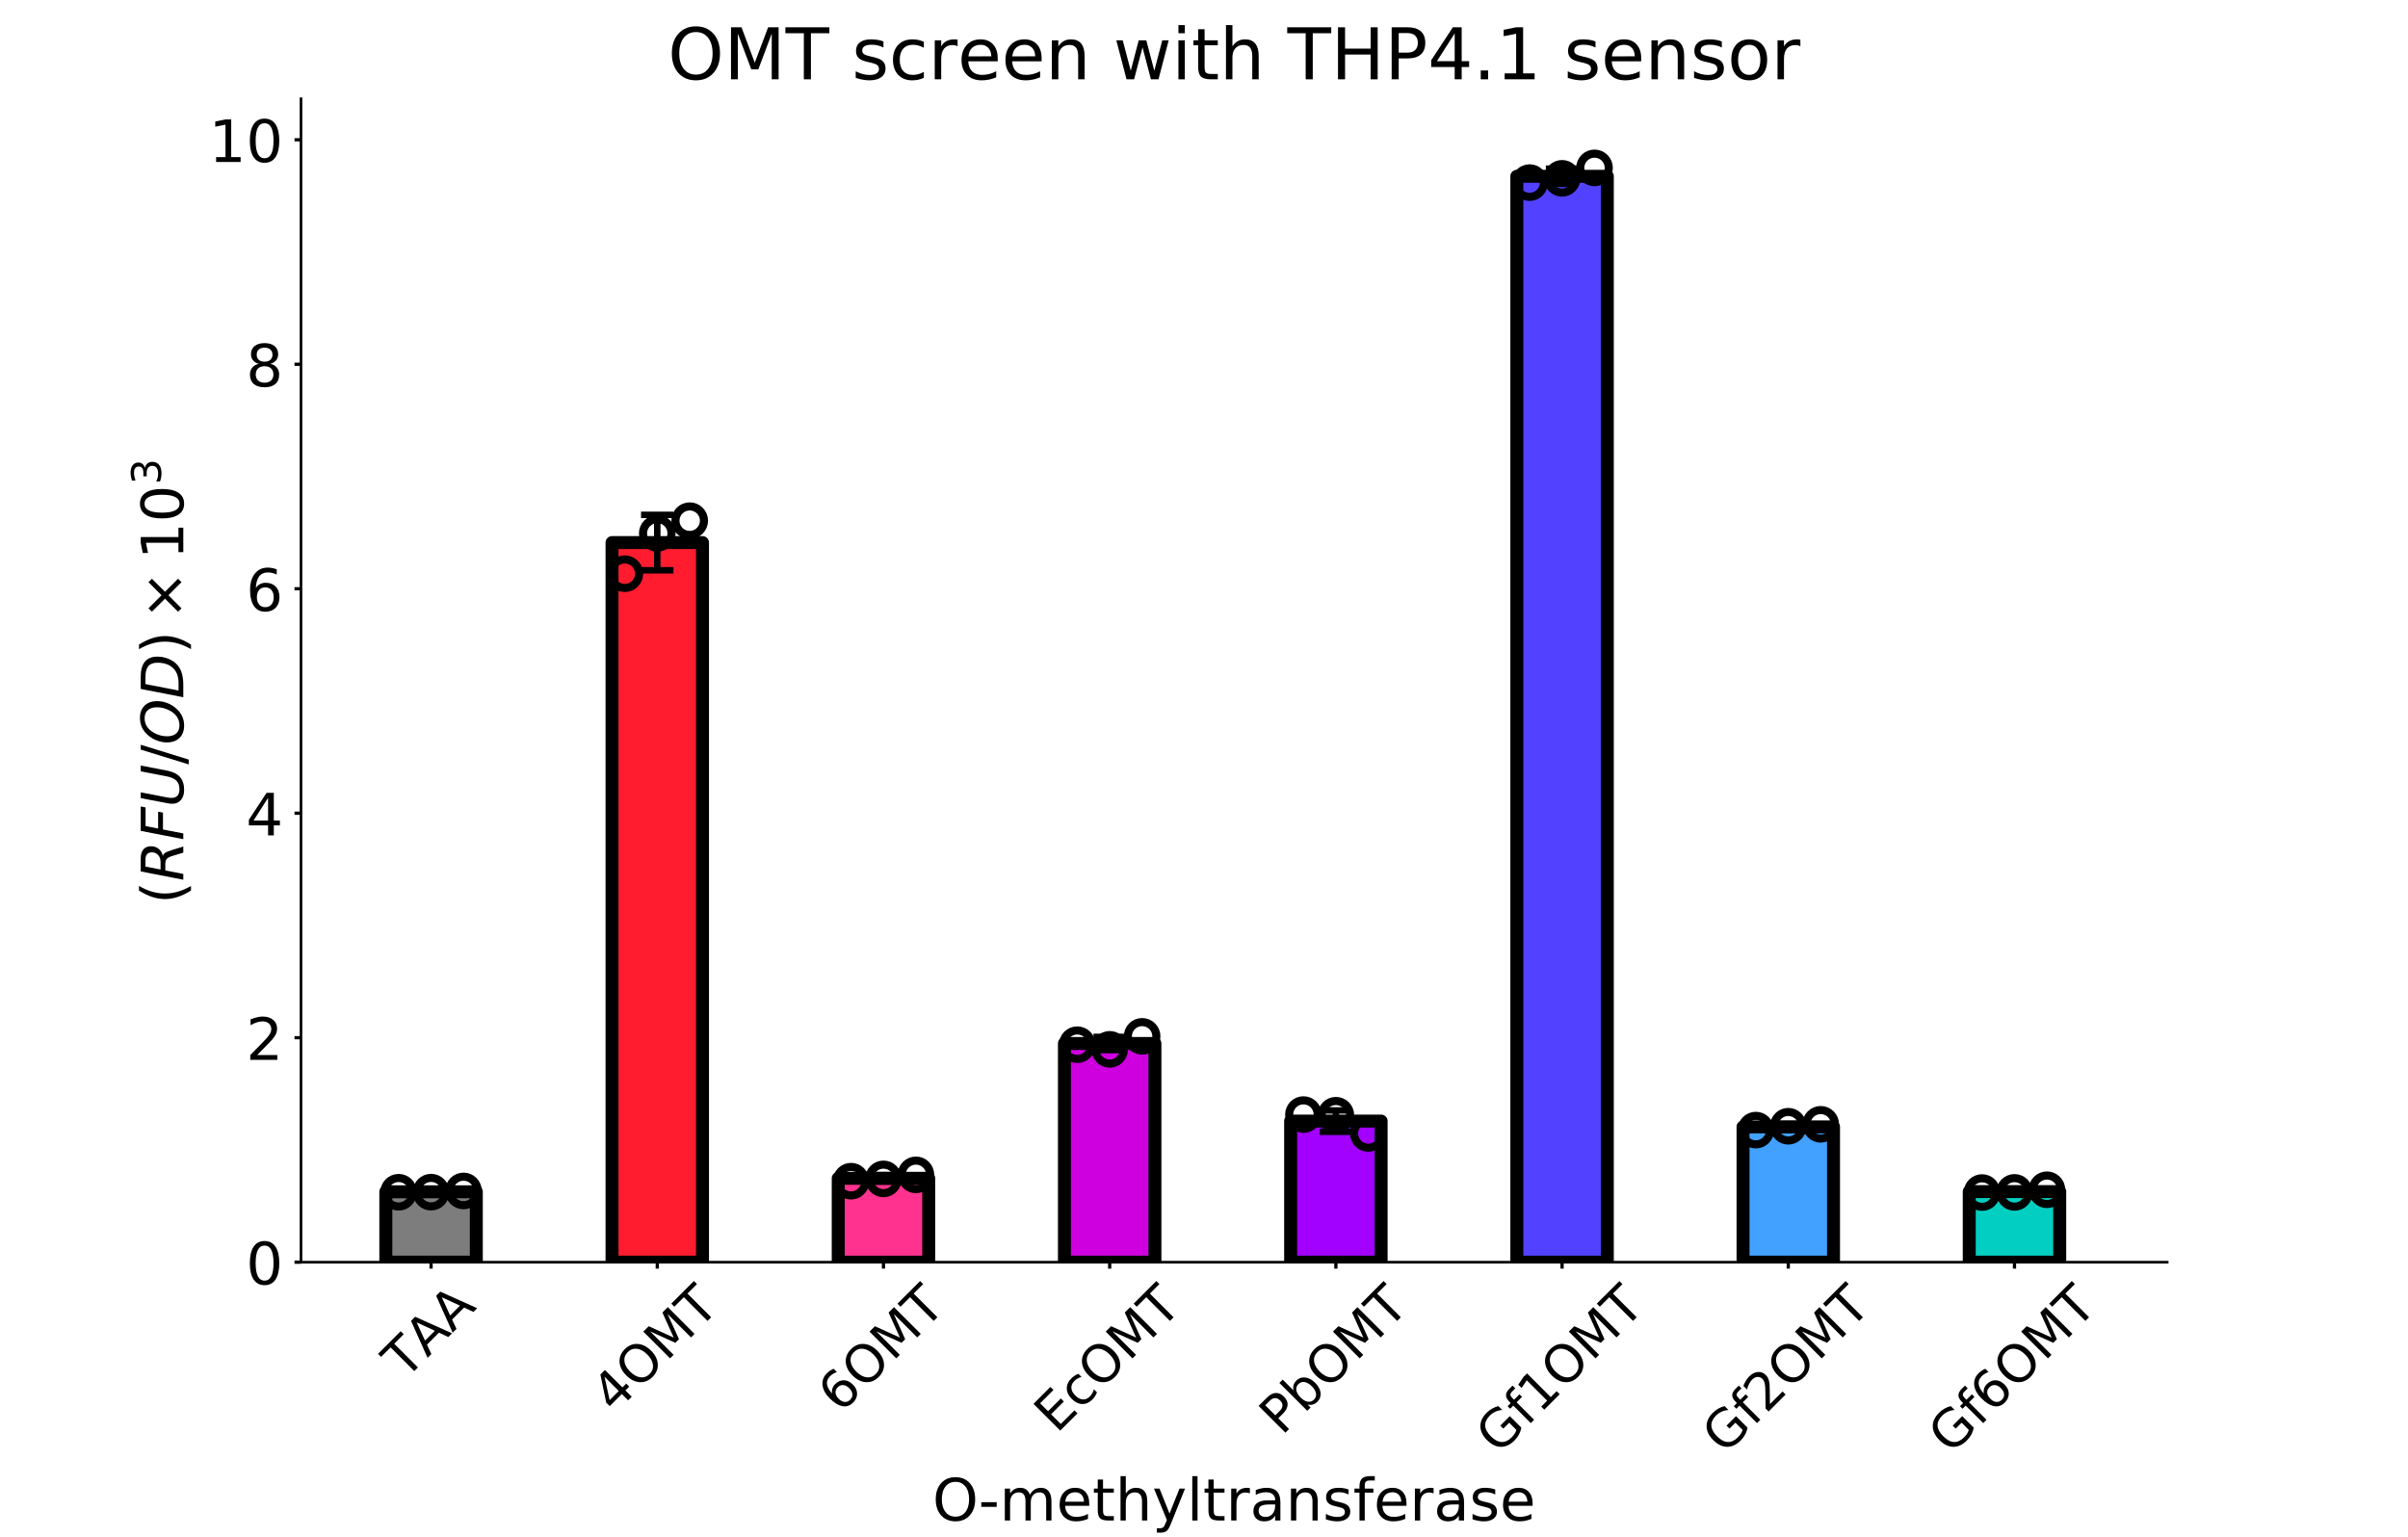 <?xml version="1.0" encoding="utf-8" standalone="no"?>
<!DOCTYPE svg PUBLIC "-//W3C//DTD SVG 1.1//EN"
  "http://www.w3.org/Graphics/SVG/1.1/DTD/svg11.dtd">
<!-- Created with matplotlib (https://matplotlib.org/) -->
<svg height="473.76pt" version="1.1" viewBox="0 0 742.32 473.76" width="742.32pt" xmlns="http://www.w3.org/2000/svg" xmlns:xlink="http://www.w3.org/1999/xlink">
 <defs>
  <style type="text/css">
*{stroke-linecap:butt;stroke-linejoin:round;}
  </style>
 </defs>
 <g id="figure_1">
  <g id="patch_1">
   <path d="M 0 473.76 
L 742.32 473.76 
L 742.32 0 
L 0 0 
z
" style="fill:#ffffff;"/>
  </g>
  <g id="axes_1">
   <g id="patch_2">
    <path d="M 92.79 389.16 
L 668.088 389.16 
L 668.088 30.456 
L 92.79 30.456 
z
" style="fill:#ffffff;"/>
   </g>
   <g id="patch_3">
    <path clip-path="url(#p2bf915be07)" d="M 118.94 389.16 
L 146.833 389.16 
L 146.833 367.458 
L 118.94 367.458 
z
" style="fill:#7d7d7d;stroke:#000000;stroke-linejoin:miter;stroke-width:4;"/>
   </g>
   <g id="patch_4">
    <path clip-path="url(#p2bf915be07)" d="M 188.672 389.16 
L 216.564 389.16 
L 216.564 167.291 
L 188.672 167.291 
z
" style="fill:#ff1c2f;stroke:#000000;stroke-linejoin:miter;stroke-width:4;"/>
   </g>
   <g id="patch_5">
    <path clip-path="url(#p2bf915be07)" d="M 258.404 389.16 
L 286.296 389.16 
L 286.296 363.303 
L 258.404 363.303 
z
" style="fill:#ff338f;stroke:#000000;stroke-linejoin:miter;stroke-width:4;"/>
   </g>
   <g id="patch_6">
    <path clip-path="url(#p2bf915be07)" d="M 328.135 389.16 
L 356.028 389.16 
L 356.028 321.728 
L 328.135 321.728 
z
" style="fill:#ce00e0;stroke:#000000;stroke-linejoin:miter;stroke-width:4;"/>
   </g>
   <g id="patch_7">
    <path clip-path="url(#p2bf915be07)" d="M 397.867 389.16 
L 425.76 389.16 
L 425.76 345.661 
L 397.867 345.661 
z
" style="fill:#a200ff;stroke:#000000;stroke-linejoin:miter;stroke-width:4;"/>
   </g>
   <g id="patch_8">
    <path clip-path="url(#p2bf915be07)" d="M 467.599 389.16 
L 495.492 389.16 
L 495.492 54.349 
L 467.599 54.349 
z
" style="fill:#5242ff;stroke:#000000;stroke-linejoin:miter;stroke-width:4;"/>
   </g>
   <g id="patch_9">
    <path clip-path="url(#p2bf915be07)" d="M 537.331 389.16 
L 565.224 389.16 
L 565.224 347.448 
L 537.331 347.448 
z
" style="fill:#42a1ff;stroke:#000000;stroke-linejoin:miter;stroke-width:4;"/>
   </g>
   <g id="patch_10">
    <path clip-path="url(#p2bf915be07)" d="M 607.063 389.16 
L 634.956 389.16 
L 634.956 367.392 
L 607.063 367.392 
z
" style="fill:#02cfc1;stroke:#000000;stroke-linejoin:miter;stroke-width:4;"/>
   </g>
   <g id="LineCollection_1">
    <path clip-path="url(#p2bf915be07)" d="M 132.886 367.681 
L 132.886 367.236 
" style="fill:none;stroke:#000000;stroke-width:2;"/>
   </g>
   <g id="LineCollection_2">
    <path clip-path="url(#p2bf915be07)" d="M 202.618 175.826 
L 202.618 158.756 
" style="fill:none;stroke:#000000;stroke-width:2;"/>
   </g>
   <g id="LineCollection_3">
    <path clip-path="url(#p2bf915be07)" d="M 272.35 364.293 
L 272.35 362.312 
" style="fill:none;stroke:#000000;stroke-width:2;"/>
   </g>
   <g id="LineCollection_4">
    <path clip-path="url(#p2bf915be07)" d="M 342.082 323.755 
L 342.082 319.701 
" style="fill:none;stroke:#000000;stroke-width:2;"/>
   </g>
   <g id="LineCollection_5">
    <path clip-path="url(#p2bf915be07)" d="M 411.814 348.963 
L 411.814 342.359 
" style="fill:none;stroke:#000000;stroke-width:2;"/>
   </g>
   <g id="LineCollection_6">
    <path clip-path="url(#p2bf915be07)" d="M 481.546 56.681 
L 481.546 52.018 
" style="fill:none;stroke:#000000;stroke-width:2;"/>
   </g>
   <g id="LineCollection_7">
    <path clip-path="url(#p2bf915be07)" d="M 551.277 348.358 
L 551.277 346.538 
" style="fill:none;stroke:#000000;stroke-width:2;"/>
   </g>
   <g id="LineCollection_8">
    <path clip-path="url(#p2bf915be07)" d="M 621.009 367.875 
L 621.009 366.909 
" style="fill:none;stroke:#000000;stroke-width:2;"/>
   </g>
   <g id="line2d_1">
    <defs>
     <path d="M 5 0 
L -5 -0 
" id="md7cf692e87" style="stroke:#000000;stroke-width:2;"/>
    </defs>
    <g clip-path="url(#p2bf915be07)">
     <use style="stroke:#000000;stroke-width:2;" x="132.886" xlink:href="#md7cf692e87" y="367.681"/>
    </g>
   </g>
   <g id="line2d_2">
    <g clip-path="url(#p2bf915be07)">
     <use style="stroke:#000000;stroke-width:2;" x="132.886" xlink:href="#md7cf692e87" y="367.236"/>
    </g>
   </g>
   <g id="line2d_3">
    <g clip-path="url(#p2bf915be07)">
     <use style="stroke:#000000;stroke-width:2;" x="202.618" xlink:href="#md7cf692e87" y="175.826"/>
    </g>
   </g>
   <g id="line2d_4">
    <g clip-path="url(#p2bf915be07)">
     <use style="stroke:#000000;stroke-width:2;" x="202.618" xlink:href="#md7cf692e87" y="158.756"/>
    </g>
   </g>
   <g id="line2d_5">
    <g clip-path="url(#p2bf915be07)">
     <use style="stroke:#000000;stroke-width:2;" x="272.35" xlink:href="#md7cf692e87" y="364.293"/>
    </g>
   </g>
   <g id="line2d_6">
    <g clip-path="url(#p2bf915be07)">
     <use style="stroke:#000000;stroke-width:2;" x="272.35" xlink:href="#md7cf692e87" y="362.312"/>
    </g>
   </g>
   <g id="line2d_7">
    <g clip-path="url(#p2bf915be07)">
     <use style="stroke:#000000;stroke-width:2;" x="342.082" xlink:href="#md7cf692e87" y="323.755"/>
    </g>
   </g>
   <g id="line2d_8">
    <g clip-path="url(#p2bf915be07)">
     <use style="stroke:#000000;stroke-width:2;" x="342.082" xlink:href="#md7cf692e87" y="319.701"/>
    </g>
   </g>
   <g id="line2d_9">
    <g clip-path="url(#p2bf915be07)">
     <use style="stroke:#000000;stroke-width:2;" x="411.814" xlink:href="#md7cf692e87" y="348.963"/>
    </g>
   </g>
   <g id="line2d_10">
    <g clip-path="url(#p2bf915be07)">
     <use style="stroke:#000000;stroke-width:2;" x="411.814" xlink:href="#md7cf692e87" y="342.359"/>
    </g>
   </g>
   <g id="line2d_11">
    <g clip-path="url(#p2bf915be07)">
     <use style="stroke:#000000;stroke-width:2;" x="481.546" xlink:href="#md7cf692e87" y="56.681"/>
    </g>
   </g>
   <g id="line2d_12">
    <g clip-path="url(#p2bf915be07)">
     <use style="stroke:#000000;stroke-width:2;" x="481.546" xlink:href="#md7cf692e87" y="52.018"/>
    </g>
   </g>
   <g id="line2d_13">
    <g clip-path="url(#p2bf915be07)">
     <use style="stroke:#000000;stroke-width:2;" x="551.277" xlink:href="#md7cf692e87" y="348.358"/>
    </g>
   </g>
   <g id="line2d_14">
    <g clip-path="url(#p2bf915be07)">
     <use style="stroke:#000000;stroke-width:2;" x="551.277" xlink:href="#md7cf692e87" y="346.538"/>
    </g>
   </g>
   <g id="line2d_15">
    <g clip-path="url(#p2bf915be07)">
     <use style="stroke:#000000;stroke-width:2;" x="621.009" xlink:href="#md7cf692e87" y="367.875"/>
    </g>
   </g>
   <g id="line2d_16">
    <g clip-path="url(#p2bf915be07)">
     <use style="stroke:#000000;stroke-width:2;" x="621.009" xlink:href="#md7cf692e87" y="366.909"/>
    </g>
   </g>
   <g id="PathCollection_1">
    <path clip-path="url(#p2bf915be07)" d="M 122.886 372.001 
C 124.053 372.001 125.172 371.537 125.997 370.712 
C 126.822 369.887 127.286 368.768 127.286 367.601 
C 127.286 366.435 126.822 365.316 125.997 364.491 
C 125.172 363.666 124.053 363.202 122.886 363.202 
C 121.72 363.202 120.6 363.666 119.775 364.491 
C 118.95 365.316 118.487 366.435 118.487 367.601 
C 118.487 368.768 118.95 369.887 119.775 370.712 
C 120.6 371.537 121.72 372.001 122.886 372.001 
z
" style="fill:none;stroke:#000000;stroke-width:2.5;"/>
   </g>
   <g id="PathCollection_2">
    <path clip-path="url(#p2bf915be07)" d="M 132.886 371.971 
C 134.053 371.971 135.172 371.508 135.997 370.683 
C 136.822 369.858 137.286 368.739 137.286 367.572 
C 137.286 366.405 136.822 365.286 135.997 364.461 
C 135.172 363.636 134.053 363.173 132.886 363.173 
C 131.72 363.173 130.6 363.636 129.775 364.461 
C 128.95 365.286 128.487 366.405 128.487 367.572 
C 128.487 368.739 128.95 369.858 129.775 370.683 
C 130.6 371.508 131.72 371.971 132.886 371.971 
z
" style="fill:none;stroke:#000000;stroke-width:2.5;"/>
   </g>
   <g id="PathCollection_3">
    <path clip-path="url(#p2bf915be07)" d="M 142.886 371.601 
C 144.053 371.601 145.172 371.138 145.997 370.313 
C 146.822 369.488 147.286 368.369 147.286 367.202 
C 147.286 366.035 146.822 364.916 145.997 364.091 
C 145.172 363.266 144.053 362.803 142.886 362.803 
C 141.72 362.803 140.6 363.266 139.775 364.091 
C 138.95 364.916 138.487 366.035 138.487 367.202 
C 138.487 368.369 138.95 369.488 139.775 370.313 
C 140.6 371.138 141.72 371.601 142.886 371.601 
z
" style="fill:none;stroke:#000000;stroke-width:2.5;"/>
   </g>
   <g id="PathCollection_4">
    <path clip-path="url(#p2bf915be07)" d="M 192.618 181.284 
C 193.785 181.284 194.904 180.82 195.729 179.995 
C 196.554 179.17 197.017 178.051 197.017 176.885 
C 197.017 175.718 196.554 174.599 195.729 173.774 
C 194.904 172.949 193.785 172.485 192.618 172.485 
C 191.451 172.485 190.332 172.949 189.507 173.774 
C 188.682 174.599 188.219 175.718 188.219 176.885 
C 188.219 178.051 188.682 179.17 189.507 179.995 
C 190.332 180.82 191.451 181.284 192.618 181.284 
z
" style="fill:none;stroke:#000000;stroke-width:2.5;"/>
   </g>
   <g id="PathCollection_5">
    <path clip-path="url(#p2bf915be07)" d="M 202.618 168.846 
C 203.785 168.846 204.904 168.383 205.729 167.558 
C 206.554 166.733 207.017 165.614 207.017 164.447 
C 207.017 163.28 206.554 162.161 205.729 161.336 
C 204.904 160.511 203.785 160.048 202.618 160.048 
C 201.451 160.048 200.332 160.511 199.507 161.336 
C 198.682 162.161 198.219 163.28 198.219 164.447 
C 198.219 165.614 198.682 166.733 199.507 167.558 
C 200.332 168.383 201.451 168.846 202.618 168.846 
z
" style="fill:none;stroke:#000000;stroke-width:2.5;"/>
   </g>
   <g id="PathCollection_6">
    <path clip-path="url(#p2bf915be07)" d="M 212.618 164.94 
C 213.785 164.94 214.904 164.477 215.729 163.652 
C 216.554 162.827 217.017 161.708 217.017 160.541 
C 217.017 159.374 216.554 158.255 215.729 157.43 
C 214.904 156.605 213.785 156.141 212.618 156.141 
C 211.451 156.141 210.332 156.605 209.507 157.43 
C 208.682 158.255 208.219 159.374 208.219 160.541 
C 208.219 161.708 208.682 162.827 209.507 163.652 
C 210.332 164.477 211.451 164.94 212.618 164.94 
z
" style="fill:none;stroke:#000000;stroke-width:2.5;"/>
   </g>
   <g id="PathCollection_7">
    <path clip-path="url(#p2bf915be07)" d="M 262.35 368.59 
C 263.517 368.59 264.636 368.127 265.461 367.302 
C 266.286 366.477 266.749 365.358 266.749 364.191 
C 266.749 363.024 266.286 361.905 265.461 361.08 
C 264.636 360.255 263.517 359.792 262.35 359.792 
C 261.183 359.792 260.064 360.255 259.239 361.08 
C 258.414 361.905 257.951 363.024 257.951 364.191 
C 257.951 365.358 258.414 366.477 259.239 367.302 
C 260.064 368.127 261.183 368.59 262.35 368.59 
z
" style="fill:none;stroke:#000000;stroke-width:2.5;"/>
   </g>
   <g id="PathCollection_8">
    <path clip-path="url(#p2bf915be07)" d="M 272.35 367.881 
C 273.517 367.881 274.636 367.417 275.461 366.592 
C 276.286 365.767 276.749 364.648 276.749 363.482 
C 276.749 362.315 276.286 361.196 275.461 360.371 
C 274.636 359.546 273.517 359.082 272.35 359.082 
C 271.183 359.082 270.064 359.546 269.239 360.371 
C 268.414 361.196 267.951 362.315 267.951 363.482 
C 267.951 364.648 268.414 365.767 269.239 366.592 
C 270.064 367.417 271.183 367.881 272.35 367.881 
z
" style="fill:none;stroke:#000000;stroke-width:2.5;"/>
   </g>
   <g id="PathCollection_9">
    <path clip-path="url(#p2bf915be07)" d="M 282.35 366.635 
C 283.517 366.635 284.636 366.171 285.461 365.346 
C 286.286 364.521 286.749 363.402 286.749 362.235 
C 286.749 361.068 286.286 359.949 285.461 359.124 
C 284.636 358.299 283.517 357.836 282.35 357.836 
C 281.183 357.836 280.064 358.299 279.239 359.124 
C 278.414 359.949 277.951 361.068 277.951 362.235 
C 277.951 363.402 278.414 364.521 279.239 365.346 
C 280.064 366.171 281.183 366.635 282.35 366.635 
z
" style="fill:none;stroke:#000000;stroke-width:2.5;"/>
   </g>
   <g id="PathCollection_10">
    <path clip-path="url(#p2bf915be07)" d="M 332.082 326.508 
C 333.249 326.508 334.368 326.045 335.193 325.22 
C 336.018 324.395 336.481 323.276 336.481 322.109 
C 336.481 320.942 336.018 319.823 335.193 318.998 
C 334.368 318.173 333.249 317.709 332.082 317.709 
C 330.915 317.709 329.796 318.173 328.971 318.998 
C 328.146 319.823 327.682 320.942 327.682 322.109 
C 327.682 323.276 328.146 324.395 328.971 325.22 
C 329.796 326.045 330.915 326.508 332.082 326.508 
z
" style="fill:none;stroke:#000000;stroke-width:2.5;"/>
   </g>
   <g id="PathCollection_11">
    <path clip-path="url(#p2bf915be07)" d="M 342.082 327.937 
C 343.249 327.937 344.368 327.473 345.193 326.648 
C 346.018 325.823 346.481 324.704 346.481 323.538 
C 346.481 322.371 346.018 321.252 345.193 320.427 
C 344.368 319.602 343.249 319.138 342.082 319.138 
C 340.915 319.138 339.796 319.602 338.971 320.427 
C 338.146 321.252 337.682 322.371 337.682 323.538 
C 337.682 324.704 338.146 325.823 338.971 326.648 
C 339.796 327.473 340.915 327.937 342.082 327.937 
z
" style="fill:none;stroke:#000000;stroke-width:2.5;"/>
   </g>
   <g id="PathCollection_12">
    <path clip-path="url(#p2bf915be07)" d="M 352.082 323.937 
C 353.249 323.937 354.368 323.473 355.193 322.648 
C 356.018 321.823 356.481 320.704 356.481 319.537 
C 356.481 318.371 356.018 317.252 355.193 316.427 
C 354.368 315.602 353.249 315.138 352.082 315.138 
C 350.915 315.138 349.796 315.602 348.971 316.427 
C 348.146 317.252 347.682 318.371 347.682 319.537 
C 347.682 320.704 348.146 321.823 348.971 322.648 
C 349.796 323.473 350.915 323.937 352.082 323.937 
z
" style="fill:none;stroke:#000000;stroke-width:2.5;"/>
   </g>
   <g id="PathCollection_13">
    <path clip-path="url(#p2bf915be07)" d="M 401.814 348.052 
C 402.98 348.052 404.099 347.589 404.924 346.764 
C 405.749 345.939 406.213 344.82 406.213 343.653 
C 406.213 342.486 405.749 341.367 404.924 340.542 
C 404.099 339.717 402.98 339.254 401.814 339.254 
C 400.647 339.254 399.528 339.717 398.703 340.542 
C 397.878 341.367 397.414 342.486 397.414 343.653 
C 397.414 344.82 397.878 345.939 398.703 346.764 
C 399.528 347.589 400.647 348.052 401.814 348.052 
z
" style="fill:none;stroke:#000000;stroke-width:2.5;"/>
   </g>
   <g id="PathCollection_14">
    <path clip-path="url(#p2bf915be07)" d="M 411.814 348.258 
C 412.98 348.258 414.099 347.794 414.924 346.969 
C 415.749 346.144 416.213 345.025 416.213 343.858 
C 416.213 342.692 415.749 341.572 414.924 340.747 
C 414.099 339.922 412.98 339.459 411.814 339.459 
C 410.647 339.459 409.528 339.922 408.703 340.747 
C 407.878 341.572 407.414 342.692 407.414 343.858 
C 407.414 345.025 407.878 346.144 408.703 346.969 
C 409.528 347.794 410.647 348.258 411.814 348.258 
z
" style="fill:none;stroke:#000000;stroke-width:2.5;"/>
   </g>
   <g id="PathCollection_15">
    <path clip-path="url(#p2bf915be07)" d="M 421.814 353.871 
C 422.98 353.871 424.099 353.408 424.924 352.583 
C 425.749 351.758 426.213 350.639 426.213 349.472 
C 426.213 348.305 425.749 347.186 424.924 346.361 
C 424.099 345.536 422.98 345.072 421.814 345.072 
C 420.647 345.072 419.528 345.536 418.703 346.361 
C 417.878 347.186 417.414 348.305 417.414 349.472 
C 417.414 350.639 417.878 351.758 418.703 352.583 
C 419.528 353.408 420.647 353.871 421.814 353.871 
z
" style="fill:none;stroke:#000000;stroke-width:2.5;"/>
   </g>
   <g id="PathCollection_16">
    <path clip-path="url(#p2bf915be07)" d="M 471.546 60.698 
C 472.712 60.698 473.831 60.234 474.656 59.409 
C 475.481 58.584 475.945 57.465 475.945 56.298 
C 475.945 55.132 475.481 54.013 474.656 53.188 
C 473.831 52.363 472.712 51.899 471.546 51.899 
C 470.379 51.899 469.26 52.363 468.435 53.188 
C 467.61 54.013 467.146 55.132 467.146 56.298 
C 467.146 57.465 467.61 58.584 468.435 59.409 
C 469.26 60.234 470.379 60.698 471.546 60.698 
z
" style="fill:none;stroke:#000000;stroke-width:2.5;"/>
   </g>
   <g id="PathCollection_17">
    <path clip-path="url(#p2bf915be07)" d="M 481.546 59.383 
C 482.712 59.383 483.831 58.919 484.656 58.094 
C 485.481 57.269 485.945 56.15 485.945 54.983 
C 485.945 53.817 485.481 52.698 484.656 51.873 
C 483.831 51.048 482.712 50.584 481.546 50.584 
C 480.379 50.584 479.26 51.048 478.435 51.873 
C 477.61 52.698 477.146 53.817 477.146 54.983 
C 477.146 56.15 477.61 57.269 478.435 58.094 
C 479.26 58.919 480.379 59.383 481.546 59.383 
z
" style="fill:none;stroke:#000000;stroke-width:2.5;"/>
   </g>
   <g id="PathCollection_18">
    <path clip-path="url(#p2bf915be07)" d="M 491.546 56.166 
C 492.712 56.166 493.831 55.702 494.656 54.877 
C 495.481 54.052 495.945 52.933 495.945 51.766 
C 495.945 50.6 495.481 49.481 494.656 48.656 
C 493.831 47.831 492.712 47.367 491.546 47.367 
C 490.379 47.367 489.26 47.831 488.435 48.656 
C 487.61 49.481 487.146 50.6 487.146 51.766 
C 487.146 52.933 487.61 54.052 488.435 54.877 
C 489.26 55.702 490.379 56.166 491.546 56.166 
z
" style="fill:none;stroke:#000000;stroke-width:2.5;"/>
   </g>
   <g id="PathCollection_19">
    <path clip-path="url(#p2bf915be07)" d="M 541.277 352.841 
C 542.444 352.841 543.563 352.377 544.388 351.552 
C 545.213 350.727 545.677 349.608 545.677 348.442 
C 545.677 347.275 545.213 346.156 544.388 345.331 
C 543.563 344.506 542.444 344.042 541.277 344.042 
C 540.111 344.042 538.992 344.506 538.167 345.331 
C 537.342 346.156 536.878 347.275 536.878 348.442 
C 536.878 349.608 537.342 350.727 538.167 351.552 
C 538.992 352.377 540.111 352.841 541.277 352.841 
z
" style="fill:none;stroke:#000000;stroke-width:2.5;"/>
   </g>
   <g id="PathCollection_20">
    <path clip-path="url(#p2bf915be07)" d="M 551.277 351.646 
C 552.444 351.646 553.563 351.182 554.388 350.357 
C 555.213 349.532 555.677 348.413 555.677 347.246 
C 555.677 346.08 555.213 344.961 554.388 344.136 
C 553.563 343.311 552.444 342.847 551.277 342.847 
C 550.111 342.847 548.992 343.311 548.167 344.136 
C 547.342 344.961 546.878 346.08 546.878 347.246 
C 546.878 348.413 547.342 349.532 548.167 350.357 
C 548.992 351.182 550.111 351.646 551.277 351.646 
z
" style="fill:none;stroke:#000000;stroke-width:2.5;"/>
   </g>
   <g id="PathCollection_21">
    <path clip-path="url(#p2bf915be07)" d="M 561.277 351.055 
C 562.444 351.055 563.563 350.591 564.388 349.766 
C 565.213 348.941 565.677 347.822 565.677 346.656 
C 565.677 345.489 565.213 344.37 564.388 343.545 
C 563.563 342.72 562.444 342.256 561.277 342.256 
C 560.111 342.256 558.992 342.72 558.167 343.545 
C 557.342 344.37 556.878 345.489 556.878 346.656 
C 556.878 347.822 557.342 348.941 558.167 349.766 
C 558.992 350.591 560.111 351.055 561.277 351.055 
z
" style="fill:none;stroke:#000000;stroke-width:2.5;"/>
   </g>
   <g id="PathCollection_22">
    <path clip-path="url(#p2bf915be07)" d="M 611.009 372.096 
C 612.176 372.096 613.295 371.632 614.12 370.807 
C 614.945 369.982 615.409 368.863 615.409 367.696 
C 615.409 366.53 614.945 365.41 614.12 364.585 
C 613.295 363.76 612.176 363.297 611.009 363.297 
C 609.842 363.297 608.723 363.76 607.898 364.585 
C 607.073 365.41 606.61 366.53 606.61 367.696 
C 606.61 368.863 607.073 369.982 607.898 370.807 
C 608.723 371.632 609.842 372.096 611.009 372.096 
z
" style="fill:none;stroke:#000000;stroke-width:2.5;"/>
   </g>
   <g id="PathCollection_23">
    <path clip-path="url(#p2bf915be07)" d="M 621.009 372.045 
C 622.176 372.045 623.295 371.581 624.12 370.756 
C 624.945 369.931 625.409 368.812 625.409 367.645 
C 625.409 366.479 624.945 365.36 624.12 364.535 
C 623.295 363.71 622.176 363.246 621.009 363.246 
C 619.842 363.246 618.723 363.71 617.898 364.535 
C 617.073 365.36 616.61 366.479 616.61 367.645 
C 616.61 368.812 617.073 369.931 617.898 370.756 
C 618.723 371.581 619.842 372.045 621.009 372.045 
z
" style="fill:none;stroke:#000000;stroke-width:2.5;"/>
   </g>
   <g id="PathCollection_24">
    <path clip-path="url(#p2bf915be07)" d="M 631.009 371.235 
C 632.176 371.235 633.295 370.771 634.12 369.946 
C 634.945 369.121 635.409 368.002 635.409 366.835 
C 635.409 365.669 634.945 364.549 634.12 363.724 
C 633.295 362.899 632.176 362.436 631.009 362.436 
C 629.842 362.436 628.723 362.899 627.898 363.724 
C 627.073 364.549 626.61 365.669 626.61 366.835 
C 626.61 368.002 627.073 369.121 627.898 369.946 
C 628.723 370.771 629.842 371.235 631.009 371.235 
z
" style="fill:none;stroke:#000000;stroke-width:2.5;"/>
   </g>
   <g id="matplotlib.axis_1">
    <g id="xtick_1">
     <g id="line2d_17">
      <defs>
       <path d="M 0 0 
L 0 2 
" id="m68bd4285ef" style="stroke:#000000;"/>
      </defs>
      <g>
       <use style="stroke:#000000;" x="132.886" xlink:href="#m68bd4285ef" y="389.16"/>
      </g>
     </g>
     <g id="text_1">
      <!-- TAA -->
      <defs>
       <path d="M -0.297 72.906 
L 61.375 72.906 
L 61.375 64.594 
L 35.5 64.594 
L 35.5 0 
L 25.594 0 
L 25.594 64.594 
L -0.297 64.594 
z
" id="DejaVuSans-84"/>
       <path d="M 34.188 63.188 
L 20.797 26.906 
L 47.609 26.906 
z
M 28.609 72.906 
L 39.797 72.906 
L 67.578 0 
L 57.328 0 
L 50.688 18.703 
L 17.828 18.703 
L 11.188 0 
L 0.781 0 
z
" id="DejaVuSans-65"/>
      </defs>
      <g transform="translate(124.818 425.637)rotate(-45)scale(0.16 -0.16)">
       <use xlink:href="#DejaVuSans-84"/>
       <use x="60.975" xlink:href="#DejaVuSans-65"/>
       <use x="129.414" xlink:href="#DejaVuSans-65"/>
      </g>
     </g>
    </g>
    <g id="xtick_2">
     <g id="line2d_18">
      <g>
       <use style="stroke:#000000;" x="202.618" xlink:href="#m68bd4285ef" y="389.16"/>
      </g>
     </g>
     <g id="text_2">
      <!-- 4OMT -->
      <defs>
       <path d="M 37.797 64.312 
L 12.891 25.391 
L 37.797 25.391 
z
M 35.203 72.906 
L 47.609 72.906 
L 47.609 25.391 
L 58.016 25.391 
L 58.016 17.188 
L 47.609 17.188 
L 47.609 0 
L 37.797 0 
L 37.797 17.188 
L 4.891 17.188 
L 4.891 26.703 
z
" id="DejaVuSans-52"/>
       <path d="M 39.406 66.219 
Q 28.656 66.219 22.328 58.203 
Q 16.016 50.203 16.016 36.375 
Q 16.016 22.609 22.328 14.594 
Q 28.656 6.594 39.406 6.594 
Q 50.141 6.594 56.422 14.594 
Q 62.703 22.609 62.703 36.375 
Q 62.703 50.203 56.422 58.203 
Q 50.141 66.219 39.406 66.219 
z
M 39.406 74.219 
Q 54.734 74.219 63.906 63.938 
Q 73.094 53.656 73.094 36.375 
Q 73.094 19.141 63.906 8.859 
Q 54.734 -1.422 39.406 -1.422 
Q 24.031 -1.422 14.812 8.828 
Q 5.609 19.094 5.609 36.375 
Q 5.609 53.656 14.812 63.938 
Q 24.031 74.219 39.406 74.219 
z
" id="DejaVuSans-79"/>
       <path d="M 9.812 72.906 
L 24.516 72.906 
L 43.109 23.297 
L 61.812 72.906 
L 76.516 72.906 
L 76.516 0 
L 66.891 0 
L 66.891 64.016 
L 48.094 14.016 
L 38.188 14.016 
L 19.391 64.016 
L 19.391 0 
L 9.812 0 
z
" id="DejaVuSans-77"/>
      </defs>
      <g transform="translate(189.352 436.033)rotate(-45)scale(0.16 -0.16)">
       <use xlink:href="#DejaVuSans-52"/>
       <use x="63.623" xlink:href="#DejaVuSans-79"/>
       <use x="142.334" xlink:href="#DejaVuSans-77"/>
       <use x="228.613" xlink:href="#DejaVuSans-84"/>
      </g>
     </g>
    </g>
    <g id="xtick_3">
     <g id="line2d_19">
      <g>
       <use style="stroke:#000000;" x="272.35" xlink:href="#m68bd4285ef" y="389.16"/>
      </g>
     </g>
     <g id="text_3">
      <!-- 6OMT -->
      <defs>
       <path d="M 33.016 40.375 
Q 26.375 40.375 22.484 35.828 
Q 18.609 31.297 18.609 23.391 
Q 18.609 15.531 22.484 10.953 
Q 26.375 6.391 33.016 6.391 
Q 39.656 6.391 43.531 10.953 
Q 47.406 15.531 47.406 23.391 
Q 47.406 31.297 43.531 35.828 
Q 39.656 40.375 33.016 40.375 
z
M 52.594 71.297 
L 52.594 62.312 
Q 48.875 64.062 45.094 64.984 
Q 41.312 65.922 37.594 65.922 
Q 27.828 65.922 22.672 59.328 
Q 17.531 52.734 16.797 39.406 
Q 19.672 43.656 24.016 45.922 
Q 28.375 48.188 33.594 48.188 
Q 44.578 48.188 50.953 41.516 
Q 57.328 34.859 57.328 23.391 
Q 57.328 12.156 50.688 5.359 
Q 44.047 -1.422 33.016 -1.422 
Q 20.359 -1.422 13.672 8.266 
Q 6.984 17.969 6.984 36.375 
Q 6.984 53.656 15.188 63.938 
Q 23.391 74.219 37.203 74.219 
Q 40.922 74.219 44.703 73.484 
Q 48.484 72.75 52.594 71.297 
z
" id="DejaVuSans-54"/>
      </defs>
      <g transform="translate(259.084 436.033)rotate(-45)scale(0.16 -0.16)">
       <use xlink:href="#DejaVuSans-54"/>
       <use x="63.623" xlink:href="#DejaVuSans-79"/>
       <use x="142.334" xlink:href="#DejaVuSans-77"/>
       <use x="228.613" xlink:href="#DejaVuSans-84"/>
      </g>
     </g>
    </g>
    <g id="xtick_4">
     <g id="line2d_20">
      <g>
       <use style="stroke:#000000;" x="342.082" xlink:href="#m68bd4285ef" y="389.16"/>
      </g>
     </g>
     <g id="text_4">
      <!-- EcOMT -->
      <defs>
       <path d="M 9.812 72.906 
L 55.906 72.906 
L 55.906 64.594 
L 19.672 64.594 
L 19.672 43.016 
L 54.391 43.016 
L 54.391 34.719 
L 19.672 34.719 
L 19.672 8.297 
L 56.781 8.297 
L 56.781 0 
L 9.812 0 
z
" id="DejaVuSans-69"/>
       <path d="M 48.781 52.594 
L 48.781 44.188 
Q 44.969 46.297 41.141 47.344 
Q 37.312 48.391 33.406 48.391 
Q 24.656 48.391 19.812 42.844 
Q 14.984 37.312 14.984 27.297 
Q 14.984 17.281 19.812 11.734 
Q 24.656 6.203 33.406 6.203 
Q 37.312 6.203 41.141 7.25 
Q 44.969 8.297 48.781 10.406 
L 48.781 2.094 
Q 45.016 0.344 40.984 -0.531 
Q 36.969 -1.422 32.422 -1.422 
Q 20.062 -1.422 12.781 6.344 
Q 5.516 14.109 5.516 27.297 
Q 5.516 40.672 12.859 48.328 
Q 20.219 56 33.016 56 
Q 37.156 56 41.109 55.141 
Q 45.062 54.297 48.781 52.594 
z
" id="DejaVuSans-99"/>
      </defs>
      <g transform="translate(325.73 442.204)rotate(-45)scale(0.16 -0.16)">
       <use xlink:href="#DejaVuSans-69"/>
       <use x="63.184" xlink:href="#DejaVuSans-99"/>
       <use x="118.164" xlink:href="#DejaVuSans-79"/>
       <use x="196.875" xlink:href="#DejaVuSans-77"/>
       <use x="283.154" xlink:href="#DejaVuSans-84"/>
      </g>
     </g>
    </g>
    <g id="xtick_5">
     <g id="line2d_21">
      <g>
       <use style="stroke:#000000;" x="411.814" xlink:href="#m68bd4285ef" y="389.16"/>
      </g>
     </g>
     <g id="text_5">
      <!-- PbOMT -->
      <defs>
       <path d="M 19.672 64.797 
L 19.672 37.406 
L 32.078 37.406 
Q 38.969 37.406 42.719 40.969 
Q 46.484 44.531 46.484 51.125 
Q 46.484 57.672 42.719 61.234 
Q 38.969 64.797 32.078 64.797 
z
M 9.812 72.906 
L 32.078 72.906 
Q 44.344 72.906 50.609 67.359 
Q 56.891 61.812 56.891 51.125 
Q 56.891 40.328 50.609 34.812 
Q 44.344 29.297 32.078 29.297 
L 19.672 29.297 
L 19.672 0 
L 9.812 0 
z
" id="DejaVuSans-80"/>
       <path d="M 48.688 27.297 
Q 48.688 37.203 44.609 42.844 
Q 40.531 48.484 33.406 48.484 
Q 26.266 48.484 22.188 42.844 
Q 18.109 37.203 18.109 27.297 
Q 18.109 17.391 22.188 11.75 
Q 26.266 6.109 33.406 6.109 
Q 40.531 6.109 44.609 11.75 
Q 48.688 17.391 48.688 27.297 
z
M 18.109 46.391 
Q 20.953 51.266 25.266 53.625 
Q 29.594 56 35.594 56 
Q 45.562 56 51.781 48.094 
Q 58.016 40.188 58.016 27.297 
Q 58.016 14.406 51.781 6.484 
Q 45.562 -1.422 35.594 -1.422 
Q 29.594 -1.422 25.266 0.953 
Q 20.953 3.328 18.109 8.203 
L 18.109 0 
L 9.078 0 
L 9.078 75.984 
L 18.109 75.984 
z
" id="DejaVuSans-98"/>
      </defs>
      <g transform="translate(395.145 442.839)rotate(-45)scale(0.16 -0.16)">
       <use xlink:href="#DejaVuSans-80"/>
       <use x="60.303" xlink:href="#DejaVuSans-98"/>
       <use x="123.779" xlink:href="#DejaVuSans-79"/>
       <use x="202.49" xlink:href="#DejaVuSans-77"/>
       <use x="288.77" xlink:href="#DejaVuSans-84"/>
      </g>
     </g>
    </g>
    <g id="xtick_6">
     <g id="line2d_22">
      <g>
       <use style="stroke:#000000;" x="481.546" xlink:href="#m68bd4285ef" y="389.16"/>
      </g>
     </g>
     <g id="text_6">
      <!-- Gf1OMT -->
      <defs>
       <path d="M 59.516 10.406 
L 59.516 29.984 
L 43.406 29.984 
L 43.406 38.094 
L 69.281 38.094 
L 69.281 6.781 
Q 63.578 2.734 56.688 0.656 
Q 49.812 -1.422 42 -1.422 
Q 24.906 -1.422 15.25 8.562 
Q 5.609 18.562 5.609 36.375 
Q 5.609 54.25 15.25 64.234 
Q 24.906 74.219 42 74.219 
Q 49.125 74.219 55.547 72.453 
Q 61.969 70.703 67.391 67.281 
L 67.391 56.781 
Q 61.922 61.422 55.766 63.766 
Q 49.609 66.109 42.828 66.109 
Q 29.438 66.109 22.719 58.641 
Q 16.016 51.172 16.016 36.375 
Q 16.016 21.625 22.719 14.156 
Q 29.438 6.688 42.828 6.688 
Q 48.047 6.688 52.141 7.594 
Q 56.25 8.5 59.516 10.406 
z
" id="DejaVuSans-71"/>
       <path d="M 37.109 75.984 
L 37.109 68.5 
L 28.516 68.5 
Q 23.688 68.5 21.797 66.547 
Q 19.922 64.594 19.922 59.516 
L 19.922 54.688 
L 34.719 54.688 
L 34.719 47.703 
L 19.922 47.703 
L 19.922 0 
L 10.891 0 
L 10.891 47.703 
L 2.297 47.703 
L 2.297 54.688 
L 10.891 54.688 
L 10.891 58.5 
Q 10.891 67.625 15.141 71.797 
Q 19.391 75.984 28.609 75.984 
z
" id="DejaVuSans-102"/>
       <path d="M 12.406 8.297 
L 28.516 8.297 
L 28.516 63.922 
L 10.984 60.406 
L 10.984 69.391 
L 28.422 72.906 
L 38.281 72.906 
L 38.281 8.297 
L 54.391 8.297 
L 54.391 0 
L 12.406 0 
z
" id="DejaVuSans-49"/>
      </defs>
      <g transform="translate(461.905 448.782)rotate(-45)scale(0.16 -0.16)">
       <use xlink:href="#DejaVuSans-71"/>
       <use x="77.49" xlink:href="#DejaVuSans-102"/>
       <use x="112.695" xlink:href="#DejaVuSans-49"/>
       <use x="176.318" xlink:href="#DejaVuSans-79"/>
       <use x="255.029" xlink:href="#DejaVuSans-77"/>
       <use x="341.309" xlink:href="#DejaVuSans-84"/>
      </g>
     </g>
    </g>
    <g id="xtick_7">
     <g id="line2d_23">
      <g>
       <use style="stroke:#000000;" x="551.277" xlink:href="#m68bd4285ef" y="389.16"/>
      </g>
     </g>
     <g id="text_7">
      <!-- Gf2OMT -->
      <defs>
       <path d="M 19.188 8.297 
L 53.609 8.297 
L 53.609 0 
L 7.328 0 
L 7.328 8.297 
Q 12.938 14.109 22.625 23.891 
Q 32.328 33.688 34.812 36.531 
Q 39.547 41.844 41.422 45.531 
Q 43.312 49.219 43.312 52.781 
Q 43.312 58.594 39.234 62.25 
Q 35.156 65.922 28.609 65.922 
Q 23.969 65.922 18.812 64.312 
Q 13.672 62.703 7.812 59.422 
L 7.812 69.391 
Q 13.766 71.781 18.938 73 
Q 24.125 74.219 28.422 74.219 
Q 39.75 74.219 46.484 68.547 
Q 53.219 62.891 53.219 53.422 
Q 53.219 48.922 51.531 44.891 
Q 49.859 40.875 45.406 35.406 
Q 44.188 33.984 37.641 27.219 
Q 31.109 20.453 19.188 8.297 
z
" id="DejaVuSans-50"/>
      </defs>
      <g transform="translate(531.637 448.782)rotate(-45)scale(0.16 -0.16)">
       <use xlink:href="#DejaVuSans-71"/>
       <use x="77.49" xlink:href="#DejaVuSans-102"/>
       <use x="112.695" xlink:href="#DejaVuSans-50"/>
       <use x="176.318" xlink:href="#DejaVuSans-79"/>
       <use x="255.029" xlink:href="#DejaVuSans-77"/>
       <use x="341.309" xlink:href="#DejaVuSans-84"/>
      </g>
     </g>
    </g>
    <g id="xtick_8">
     <g id="line2d_24">
      <g>
       <use style="stroke:#000000;" x="621.009" xlink:href="#m68bd4285ef" y="389.16"/>
      </g>
     </g>
     <g id="text_8">
      <!-- Gf6OMT -->
      <g transform="translate(601.368 448.782)rotate(-45)scale(0.16 -0.16)">
       <use xlink:href="#DejaVuSans-71"/>
       <use x="77.49" xlink:href="#DejaVuSans-102"/>
       <use x="112.695" xlink:href="#DejaVuSans-54"/>
       <use x="176.318" xlink:href="#DejaVuSans-79"/>
       <use x="255.029" xlink:href="#DejaVuSans-77"/>
       <use x="341.309" xlink:href="#DejaVuSans-84"/>
      </g>
     </g>
    </g>
    <g id="text_9">
     <!-- O-methyltransferase -->
     <defs>
      <path d="M 4.891 31.391 
L 31.203 31.391 
L 31.203 23.391 
L 4.891 23.391 
z
" id="DejaVuSans-45"/>
      <path d="M 52 44.188 
Q 55.375 50.25 60.062 53.125 
Q 64.75 56 71.094 56 
Q 79.641 56 84.281 50.016 
Q 88.922 44.047 88.922 33.016 
L 88.922 0 
L 79.891 0 
L 79.891 32.719 
Q 79.891 40.578 77.094 44.375 
Q 74.312 48.188 68.609 48.188 
Q 61.625 48.188 57.562 43.547 
Q 53.516 38.922 53.516 30.906 
L 53.516 0 
L 44.484 0 
L 44.484 32.719 
Q 44.484 40.625 41.703 44.406 
Q 38.922 48.188 33.109 48.188 
Q 26.219 48.188 22.156 43.531 
Q 18.109 38.875 18.109 30.906 
L 18.109 0 
L 9.078 0 
L 9.078 54.688 
L 18.109 54.688 
L 18.109 46.188 
Q 21.188 51.219 25.484 53.609 
Q 29.781 56 35.688 56 
Q 41.656 56 45.828 52.969 
Q 50 49.953 52 44.188 
z
" id="DejaVuSans-109"/>
      <path d="M 56.203 29.594 
L 56.203 25.203 
L 14.891 25.203 
Q 15.484 15.922 20.484 11.062 
Q 25.484 6.203 34.422 6.203 
Q 39.594 6.203 44.453 7.469 
Q 49.312 8.734 54.109 11.281 
L 54.109 2.781 
Q 49.266 0.734 44.188 -0.344 
Q 39.109 -1.422 33.891 -1.422 
Q 20.797 -1.422 13.156 6.188 
Q 5.516 13.812 5.516 26.812 
Q 5.516 40.234 12.766 48.109 
Q 20.016 56 32.328 56 
Q 43.359 56 49.781 48.891 
Q 56.203 41.797 56.203 29.594 
z
M 47.219 32.234 
Q 47.125 39.594 43.094 43.984 
Q 39.062 48.391 32.422 48.391 
Q 24.906 48.391 20.391 44.141 
Q 15.875 39.891 15.188 32.172 
z
" id="DejaVuSans-101"/>
      <path d="M 18.312 70.219 
L 18.312 54.688 
L 36.812 54.688 
L 36.812 47.703 
L 18.312 47.703 
L 18.312 18.016 
Q 18.312 11.328 20.141 9.422 
Q 21.969 7.516 27.594 7.516 
L 36.812 7.516 
L 36.812 0 
L 27.594 0 
Q 17.188 0 13.234 3.875 
Q 9.281 7.766 9.281 18.016 
L 9.281 47.703 
L 2.688 47.703 
L 2.688 54.688 
L 9.281 54.688 
L 9.281 70.219 
z
" id="DejaVuSans-116"/>
      <path d="M 54.891 33.016 
L 54.891 0 
L 45.906 0 
L 45.906 32.719 
Q 45.906 40.484 42.875 44.328 
Q 39.844 48.188 33.797 48.188 
Q 26.516 48.188 22.312 43.547 
Q 18.109 38.922 18.109 30.906 
L 18.109 0 
L 9.078 0 
L 9.078 75.984 
L 18.109 75.984 
L 18.109 46.188 
Q 21.344 51.125 25.703 53.562 
Q 30.078 56 35.797 56 
Q 45.219 56 50.047 50.172 
Q 54.891 44.344 54.891 33.016 
z
" id="DejaVuSans-104"/>
      <path d="M 32.172 -5.078 
Q 28.375 -14.844 24.75 -17.812 
Q 21.141 -20.797 15.094 -20.797 
L 7.906 -20.797 
L 7.906 -13.281 
L 13.188 -13.281 
Q 16.891 -13.281 18.938 -11.516 
Q 21 -9.766 23.484 -3.219 
L 25.094 0.875 
L 2.984 54.688 
L 12.5 54.688 
L 29.594 11.922 
L 46.688 54.688 
L 56.203 54.688 
z
" id="DejaVuSans-121"/>
      <path d="M 9.422 75.984 
L 18.406 75.984 
L 18.406 0 
L 9.422 0 
z
" id="DejaVuSans-108"/>
      <path d="M 41.109 46.297 
Q 39.594 47.172 37.812 47.578 
Q 36.031 48 33.891 48 
Q 26.266 48 22.188 43.047 
Q 18.109 38.094 18.109 28.812 
L 18.109 0 
L 9.078 0 
L 9.078 54.688 
L 18.109 54.688 
L 18.109 46.188 
Q 20.953 51.172 25.484 53.578 
Q 30.031 56 36.531 56 
Q 37.453 56 38.578 55.875 
Q 39.703 55.766 41.062 55.516 
z
" id="DejaVuSans-114"/>
      <path d="M 34.281 27.484 
Q 23.391 27.484 19.188 25 
Q 14.984 22.516 14.984 16.5 
Q 14.984 11.719 18.141 8.906 
Q 21.297 6.109 26.703 6.109 
Q 34.188 6.109 38.703 11.406 
Q 43.219 16.703 43.219 25.484 
L 43.219 27.484 
z
M 52.203 31.203 
L 52.203 0 
L 43.219 0 
L 43.219 8.297 
Q 40.141 3.328 35.547 0.953 
Q 30.953 -1.422 24.312 -1.422 
Q 15.922 -1.422 10.953 3.297 
Q 6 8.016 6 15.922 
Q 6 25.141 12.172 29.828 
Q 18.359 34.516 30.609 34.516 
L 43.219 34.516 
L 43.219 35.406 
Q 43.219 41.609 39.141 45 
Q 35.062 48.391 27.688 48.391 
Q 23 48.391 18.547 47.266 
Q 14.109 46.141 10.016 43.891 
L 10.016 52.203 
Q 14.938 54.109 19.578 55.047 
Q 24.219 56 28.609 56 
Q 40.484 56 46.344 49.844 
Q 52.203 43.703 52.203 31.203 
z
" id="DejaVuSans-97"/>
      <path d="M 54.891 33.016 
L 54.891 0 
L 45.906 0 
L 45.906 32.719 
Q 45.906 40.484 42.875 44.328 
Q 39.844 48.188 33.797 48.188 
Q 26.516 48.188 22.312 43.547 
Q 18.109 38.922 18.109 30.906 
L 18.109 0 
L 9.078 0 
L 9.078 54.688 
L 18.109 54.688 
L 18.109 46.188 
Q 21.344 51.125 25.703 53.562 
Q 30.078 56 35.797 56 
Q 45.219 56 50.047 50.172 
Q 54.891 44.344 54.891 33.016 
z
" id="DejaVuSans-110"/>
      <path d="M 44.281 53.078 
L 44.281 44.578 
Q 40.484 46.531 36.375 47.5 
Q 32.281 48.484 27.875 48.484 
Q 21.188 48.484 17.844 46.438 
Q 14.5 44.391 14.5 40.281 
Q 14.5 37.156 16.891 35.375 
Q 19.281 33.594 26.516 31.984 
L 29.594 31.297 
Q 39.156 29.25 43.188 25.516 
Q 47.219 21.781 47.219 15.094 
Q 47.219 7.469 41.188 3.016 
Q 35.156 -1.422 24.609 -1.422 
Q 20.219 -1.422 15.453 -0.562 
Q 10.688 0.297 5.422 2 
L 5.422 11.281 
Q 10.406 8.688 15.234 7.391 
Q 20.062 6.109 24.812 6.109 
Q 31.156 6.109 34.562 8.281 
Q 37.984 10.453 37.984 14.406 
Q 37.984 18.062 35.516 20.016 
Q 33.062 21.969 24.703 23.781 
L 21.578 24.516 
Q 13.234 26.266 9.516 29.906 
Q 5.812 33.547 5.812 39.891 
Q 5.812 47.609 11.281 51.797 
Q 16.75 56 26.812 56 
Q 31.781 56 36.172 55.266 
Q 40.578 54.547 44.281 53.078 
z
" id="DejaVuSans-115"/>
     </defs>
     <g transform="translate(287.458 468.812)scale(0.18 -0.18)">
      <use xlink:href="#DejaVuSans-79"/>
      <use x="78.742" xlink:href="#DejaVuSans-45"/>
      <use x="114.826" xlink:href="#DejaVuSans-109"/>
      <use x="212.238" xlink:href="#DejaVuSans-101"/>
      <use x="273.762" xlink:href="#DejaVuSans-116"/>
      <use x="312.971" xlink:href="#DejaVuSans-104"/>
      <use x="376.35" xlink:href="#DejaVuSans-121"/>
      <use x="435.529" xlink:href="#DejaVuSans-108"/>
      <use x="463.312" xlink:href="#DejaVuSans-116"/>
      <use x="502.521" xlink:href="#DejaVuSans-114"/>
      <use x="543.635" xlink:href="#DejaVuSans-97"/>
      <use x="604.914" xlink:href="#DejaVuSans-110"/>
      <use x="668.293" xlink:href="#DejaVuSans-115"/>
      <use x="720.393" xlink:href="#DejaVuSans-102"/>
      <use x="755.598" xlink:href="#DejaVuSans-101"/>
      <use x="817.121" xlink:href="#DejaVuSans-114"/>
      <use x="858.234" xlink:href="#DejaVuSans-97"/>
      <use x="919.514" xlink:href="#DejaVuSans-115"/>
      <use x="971.613" xlink:href="#DejaVuSans-101"/>
     </g>
    </g>
   </g>
   <g id="matplotlib.axis_2">
    <g id="ytick_1">
     <g id="line2d_25">
      <defs>
       <path d="M 0 0 
L -2 0 
" id="m238a81c0af" style="stroke:#000000;"/>
      </defs>
      <g>
       <use style="stroke:#000000;" x="92.79" xlink:href="#m238a81c0af" y="389.16"/>
      </g>
     </g>
     <g id="text_10">
      <!-- 0 -->
      <defs>
       <path d="M 31.781 66.406 
Q 24.172 66.406 20.328 58.906 
Q 16.5 51.422 16.5 36.375 
Q 16.5 21.391 20.328 13.891 
Q 24.172 6.391 31.781 6.391 
Q 39.453 6.391 43.281 13.891 
Q 47.125 21.391 47.125 36.375 
Q 47.125 51.422 43.281 58.906 
Q 39.453 66.406 31.781 66.406 
z
M 31.781 74.219 
Q 44.047 74.219 50.516 64.516 
Q 56.984 54.828 56.984 36.375 
Q 56.984 17.969 50.516 8.266 
Q 44.047 -1.422 31.781 -1.422 
Q 19.531 -1.422 13.062 8.266 
Q 6.594 17.969 6.594 36.375 
Q 6.594 54.828 13.062 64.516 
Q 19.531 74.219 31.781 74.219 
z
" id="DejaVuSans-48"/>
      </defs>
      <g transform="translate(75.838 395.999)scale(0.18 -0.18)">
       <use xlink:href="#DejaVuSans-48"/>
      </g>
     </g>
    </g>
    <g id="ytick_2">
     <g id="line2d_26">
      <g>
       <use style="stroke:#000000;" x="92.79" xlink:href="#m238a81c0af" y="319.948"/>
      </g>
     </g>
     <g id="text_11">
      <!-- 2 -->
      <g transform="translate(75.838 326.786)scale(0.18 -0.18)">
       <use xlink:href="#DejaVuSans-50"/>
      </g>
     </g>
    </g>
    <g id="ytick_3">
     <g id="line2d_27">
      <g>
       <use style="stroke:#000000;" x="92.79" xlink:href="#m238a81c0af" y="250.735"/>
      </g>
     </g>
     <g id="text_12">
      <!-- 4 -->
      <g transform="translate(75.838 257.574)scale(0.18 -0.18)">
       <use xlink:href="#DejaVuSans-52"/>
      </g>
     </g>
    </g>
    <g id="ytick_4">
     <g id="line2d_28">
      <g>
       <use style="stroke:#000000;" x="92.79" xlink:href="#m238a81c0af" y="181.523"/>
      </g>
     </g>
     <g id="text_13">
      <!-- 6 -->
      <g transform="translate(75.838 188.361)scale(0.18 -0.18)">
       <use xlink:href="#DejaVuSans-54"/>
      </g>
     </g>
    </g>
    <g id="ytick_5">
     <g id="line2d_29">
      <g>
       <use style="stroke:#000000;" x="92.79" xlink:href="#m238a81c0af" y="112.31"/>
      </g>
     </g>
     <g id="text_14">
      <!-- 8 -->
      <defs>
       <path d="M 31.781 34.625 
Q 24.75 34.625 20.719 30.859 
Q 16.703 27.094 16.703 20.516 
Q 16.703 13.922 20.719 10.156 
Q 24.75 6.391 31.781 6.391 
Q 38.812 6.391 42.859 10.172 
Q 46.922 13.969 46.922 20.516 
Q 46.922 27.094 42.891 30.859 
Q 38.875 34.625 31.781 34.625 
z
M 21.922 38.812 
Q 15.578 40.375 12.031 44.719 
Q 8.5 49.078 8.5 55.328 
Q 8.5 64.062 14.719 69.141 
Q 20.953 74.219 31.781 74.219 
Q 42.672 74.219 48.875 69.141 
Q 55.078 64.062 55.078 55.328 
Q 55.078 49.078 51.531 44.719 
Q 48 40.375 41.703 38.812 
Q 48.828 37.156 52.797 32.312 
Q 56.781 27.484 56.781 20.516 
Q 56.781 9.906 50.312 4.234 
Q 43.844 -1.422 31.781 -1.422 
Q 19.734 -1.422 13.25 4.234 
Q 6.781 9.906 6.781 20.516 
Q 6.781 27.484 10.781 32.312 
Q 14.797 37.156 21.922 38.812 
z
M 18.312 54.391 
Q 18.312 48.734 21.844 45.562 
Q 25.391 42.391 31.781 42.391 
Q 38.141 42.391 41.719 45.562 
Q 45.312 48.734 45.312 54.391 
Q 45.312 60.062 41.719 63.234 
Q 38.141 66.406 31.781 66.406 
Q 25.391 66.406 21.844 63.234 
Q 18.312 60.062 18.312 54.391 
z
" id="DejaVuSans-56"/>
      </defs>
      <g transform="translate(75.838 119.149)scale(0.18 -0.18)">
       <use xlink:href="#DejaVuSans-56"/>
      </g>
     </g>
    </g>
    <g id="ytick_6">
     <g id="line2d_30">
      <g>
       <use style="stroke:#000000;" x="92.79" xlink:href="#m238a81c0af" y="43.098"/>
      </g>
     </g>
     <g id="text_15">
      <!-- 10 -->
      <g transform="translate(64.385 49.937)scale(0.18 -0.18)">
       <use xlink:href="#DejaVuSans-49"/>
       <use x="63.623" xlink:href="#DejaVuSans-48"/>
      </g>
     </g>
    </g>
    <g id="text_16">
     <!-- $(RFU/OD) \times 10^3$ -->
     <defs>
      <path d="M 31 75.875 
Q 24.469 64.656 21.281 53.656 
Q 18.109 42.672 18.109 31.391 
Q 18.109 20.125 21.312 9.062 
Q 24.516 -2 31 -13.188 
L 23.188 -13.188 
Q 15.875 -1.703 12.234 9.375 
Q 8.594 20.453 8.594 31.391 
Q 8.594 42.281 12.203 53.312 
Q 15.828 64.359 23.188 75.875 
z
" id="DejaVuSans-40"/>
      <path d="M 25.203 64.797 
L 20.219 38.922 
L 32.906 38.922 
Q 40.375 38.922 44.984 43.047 
Q 49.609 47.172 49.609 53.812 
Q 49.609 59.125 46.5 61.953 
Q 43.406 64.797 37.594 64.797 
z
M 43.312 35.016 
Q 46.438 34.281 48.516 31.391 
Q 50.594 28.516 53.328 19.922 
L 59.516 0 
L 49.125 0 
L 43.406 18.703 
Q 41.219 25.922 38.328 28.359 
Q 35.453 30.812 29.5 30.812 
L 18.609 30.812 
L 12.594 0 
L 2.688 0 
L 16.891 72.906 
L 39.109 72.906 
Q 49.219 72.906 54.609 68.328 
Q 60.016 63.766 60.016 55.172 
Q 60.016 47.562 55.422 41.984 
Q 50.828 36.422 43.312 35.016 
z
" id="DejaVuSans-Oblique-82"/>
      <path d="M 16.891 72.906 
L 58.688 72.906 
L 57.078 64.594 
L 25.094 64.594 
L 20.906 43.109 
L 49.812 43.109 
L 48.188 34.812 
L 19.281 34.812 
L 12.5 0 
L 2.688 0 
z
" id="DejaVuSans-Oblique-70"/>
      <path d="M 15.484 72.906 
L 25.391 72.906 
L 16.797 28.609 
Q 16.266 25.641 16.047 23.703 
Q 15.828 21.781 15.828 20.312 
Q 15.828 13.578 19.578 10.078 
Q 23.344 6.594 30.609 6.594 
Q 40.047 6.594 45.281 11.766 
Q 50.531 16.938 52.781 28.609 
L 61.375 72.906 
L 71.297 72.906 
L 62.5 27.391 
Q 59.625 12.641 51.562 5.609 
Q 43.5 -1.422 29.5 -1.422 
Q 18.562 -1.422 12.188 4.078 
Q 5.812 9.578 5.812 19 
Q 5.812 20.703 6.047 22.828 
Q 6.297 24.953 6.781 27.391 
z
" id="DejaVuSans-Oblique-85"/>
      <path d="M 25.391 72.906 
L 33.688 72.906 
L 8.297 -9.281 
L 0 -9.281 
z
" id="DejaVuSans-47"/>
      <path d="M 45.609 66.219 
Q 37.5 66.219 31.297 62.281 
Q 25.094 58.344 20.516 50.297 
Q 17.578 45.172 16.031 39.406 
Q 14.5 33.641 14.5 27.781 
Q 14.5 17.625 19.359 12.109 
Q 24.219 6.594 33.109 6.594 
Q 41.109 6.594 47.375 10.562 
Q 53.656 14.547 58.109 22.406 
Q 61.078 27.688 62.641 33.469 
Q 64.203 39.266 64.203 45.016 
Q 64.203 55.125 59.312 60.672 
Q 54.438 66.219 45.609 66.219 
z
M 32.812 -1.422 
Q 19.391 -1.422 11.688 6.531 
Q 4 14.5 4 28.328 
Q 4 36.234 7 44.484 
Q 10.016 52.734 15.281 59.188 
Q 21.484 66.75 29.094 70.484 
Q 36.719 74.219 45.906 74.219 
Q 59.281 74.219 66.984 66.328 
Q 74.703 58.453 74.703 44.828 
Q 74.703 36.422 71.766 28.312 
Q 68.844 20.219 63.375 13.625 
Q 57.125 6 49.578 2.281 
Q 42.047 -1.422 32.812 -1.422 
z
" id="DejaVuSans-Oblique-79"/>
      <path d="M 16.891 72.906 
L 38.094 72.906 
Q 54.984 72.906 63.594 65.75 
Q 72.219 58.594 72.219 44.484 
Q 72.219 35.156 68.938 26.531 
Q 65.672 17.922 59.906 12.016 
Q 54.109 5.953 45.172 2.969 
Q 36.234 0 24.031 0 
L 2.688 0 
z
M 25.203 64.797 
L 14.203 8.109 
L 27.094 8.109 
Q 43.656 8.109 52.734 17.625 
Q 61.812 27.156 61.812 44.484 
Q 61.812 54.984 55.953 59.891 
Q 50.094 64.797 37.594 64.797 
z
" id="DejaVuSans-Oblique-68"/>
      <path d="M 8.016 75.875 
L 15.828 75.875 
Q 23.141 64.359 26.781 53.312 
Q 30.422 42.281 30.422 31.391 
Q 30.422 20.453 26.781 9.375 
Q 23.141 -1.703 15.828 -13.188 
L 8.016 -13.188 
Q 14.5 -2 17.703 9.062 
Q 20.906 20.125 20.906 31.391 
Q 20.906 42.672 17.703 53.656 
Q 14.5 64.656 8.016 75.875 
z
" id="DejaVuSans-41"/>
      <path d="M 70.125 53.719 
L 47.797 31.297 
L 70.125 8.984 
L 64.312 3.078 
L 41.891 25.484 
L 19.484 3.078 
L 13.719 8.984 
L 35.984 31.297 
L 13.719 53.719 
L 19.484 59.625 
L 41.891 37.203 
L 64.312 59.625 
z
" id="DejaVuSans-215"/>
      <path d="M 40.578 39.312 
Q 47.656 37.797 51.625 33 
Q 55.609 28.219 55.609 21.188 
Q 55.609 10.406 48.188 4.484 
Q 40.766 -1.422 27.094 -1.422 
Q 22.516 -1.422 17.656 -0.516 
Q 12.797 0.391 7.625 2.203 
L 7.625 11.719 
Q 11.719 9.328 16.594 8.109 
Q 21.484 6.891 26.812 6.891 
Q 36.078 6.891 40.938 10.547 
Q 45.797 14.203 45.797 21.188 
Q 45.797 27.641 41.281 31.266 
Q 36.766 34.906 28.719 34.906 
L 20.219 34.906 
L 20.219 43.016 
L 29.109 43.016 
Q 36.375 43.016 40.234 45.922 
Q 44.094 48.828 44.094 54.297 
Q 44.094 59.906 40.109 62.906 
Q 36.141 65.922 28.719 65.922 
Q 24.656 65.922 20.016 65.031 
Q 15.375 64.156 9.812 62.312 
L 9.812 71.094 
Q 15.438 72.656 20.344 73.438 
Q 25.25 74.219 29.594 74.219 
Q 40.828 74.219 47.359 69.109 
Q 53.906 64.016 53.906 55.328 
Q 53.906 49.266 50.438 45.094 
Q 46.969 40.922 40.578 39.312 
z
" id="DejaVuSans-51"/>
     </defs>
     <g transform="translate(56.642 278.748)rotate(-90)scale(0.18 -0.18)">
      <use transform="translate(0 0.766)" xlink:href="#DejaVuSans-40"/>
      <use transform="translate(39.014 0.766)" xlink:href="#DejaVuSans-Oblique-82"/>
      <use transform="translate(108.496 0.766)" xlink:href="#DejaVuSans-Oblique-70"/>
      <use transform="translate(166.016 0.766)" xlink:href="#DejaVuSans-Oblique-85"/>
      <use transform="translate(239.209 0.766)" xlink:href="#DejaVuSans-47"/>
      <use transform="translate(272.9 0.766)" xlink:href="#DejaVuSans-Oblique-79"/>
      <use transform="translate(351.611 0.766)" xlink:href="#DejaVuSans-Oblique-68"/>
      <use transform="translate(428.613 0.766)" xlink:href="#DejaVuSans-41"/>
      <use transform="translate(487.109 0.766)" xlink:href="#DejaVuSans-215"/>
      <use transform="translate(590.381 0.766)" xlink:href="#DejaVuSans-49"/>
      <use transform="translate(654.004 0.766)" xlink:href="#DejaVuSans-48"/>
      <use transform="translate(718.584 39.047)scale(0.7)" xlink:href="#DejaVuSans-51"/>
     </g>
    </g>
   </g>
   <g id="patch_11">
    <path d="M 92.79 389.16 
L 92.79 30.456 
" style="fill:none;stroke:#000000;stroke-linecap:square;stroke-linejoin:miter;stroke-width:0.8;"/>
   </g>
   <g id="patch_12">
    <path d="M 92.79 389.16 
L 668.088 389.16 
" style="fill:none;stroke:#000000;stroke-linecap:square;stroke-linejoin:miter;stroke-width:0.8;"/>
   </g>
   <g id="text_17">
    <!-- OMT screen with THP4.1 sensor -->
    <defs>
     <path id="DejaVuSans-32"/>
     <path d="M 4.203 54.688 
L 13.188 54.688 
L 24.422 12.016 
L 35.594 54.688 
L 46.188 54.688 
L 57.422 12.016 
L 68.609 54.688 
L 77.594 54.688 
L 63.281 0 
L 52.688 0 
L 40.922 44.828 
L 29.109 0 
L 18.5 0 
z
" id="DejaVuSans-119"/>
     <path d="M 9.422 54.688 
L 18.406 54.688 
L 18.406 0 
L 9.422 0 
z
M 9.422 75.984 
L 18.406 75.984 
L 18.406 64.594 
L 9.422 64.594 
z
" id="DejaVuSans-105"/>
     <path d="M 9.812 72.906 
L 19.672 72.906 
L 19.672 43.016 
L 55.516 43.016 
L 55.516 72.906 
L 65.375 72.906 
L 65.375 0 
L 55.516 0 
L 55.516 34.719 
L 19.672 34.719 
L 19.672 0 
L 9.812 0 
z
" id="DejaVuSans-72"/>
     <path d="M 10.688 12.406 
L 21 12.406 
L 21 0 
L 10.688 0 
z
" id="DejaVuSans-46"/>
     <path d="M 30.609 48.391 
Q 23.391 48.391 19.188 42.75 
Q 14.984 37.109 14.984 27.297 
Q 14.984 17.484 19.156 11.844 
Q 23.344 6.203 30.609 6.203 
Q 37.797 6.203 41.984 11.859 
Q 46.188 17.531 46.188 27.297 
Q 46.188 37.016 41.984 42.703 
Q 37.797 48.391 30.609 48.391 
z
M 30.609 56 
Q 42.328 56 49.016 48.375 
Q 55.719 40.766 55.719 27.297 
Q 55.719 13.875 49.016 6.219 
Q 42.328 -1.422 30.609 -1.422 
Q 18.844 -1.422 12.172 6.219 
Q 5.516 13.875 5.516 27.297 
Q 5.516 40.766 12.172 48.375 
Q 18.844 56 30.609 56 
z
" id="DejaVuSans-111"/>
    </defs>
    <g transform="translate(205.876 24.456)scale(0.22 -0.22)">
     <use xlink:href="#DejaVuSans-79"/>
     <use x="78.711" xlink:href="#DejaVuSans-77"/>
     <use x="164.99" xlink:href="#DejaVuSans-84"/>
     <use x="226.074" xlink:href="#DejaVuSans-32"/>
     <use x="257.861" xlink:href="#DejaVuSans-115"/>
     <use x="309.961" xlink:href="#DejaVuSans-99"/>
     <use x="364.941" xlink:href="#DejaVuSans-114"/>
     <use x="406.023" xlink:href="#DejaVuSans-101"/>
     <use x="467.547" xlink:href="#DejaVuSans-101"/>
     <use x="529.07" xlink:href="#DejaVuSans-110"/>
     <use x="592.449" xlink:href="#DejaVuSans-32"/>
     <use x="624.236" xlink:href="#DejaVuSans-119"/>
     <use x="706.023" xlink:href="#DejaVuSans-105"/>
     <use x="733.807" xlink:href="#DejaVuSans-116"/>
     <use x="773.016" xlink:href="#DejaVuSans-104"/>
     <use x="836.395" xlink:href="#DejaVuSans-32"/>
     <use x="868.182" xlink:href="#DejaVuSans-84"/>
     <use x="929.266" xlink:href="#DejaVuSans-72"/>
     <use x="1004.461" xlink:href="#DejaVuSans-80"/>
     <use x="1064.764" xlink:href="#DejaVuSans-52"/>
     <use x="1128.387" xlink:href="#DejaVuSans-46"/>
     <use x="1160.174" xlink:href="#DejaVuSans-49"/>
     <use x="1223.797" xlink:href="#DejaVuSans-32"/>
     <use x="1255.584" xlink:href="#DejaVuSans-115"/>
     <use x="1307.684" xlink:href="#DejaVuSans-101"/>
     <use x="1369.207" xlink:href="#DejaVuSans-110"/>
     <use x="1432.586" xlink:href="#DejaVuSans-115"/>
     <use x="1484.686" xlink:href="#DejaVuSans-111"/>
     <use x="1545.867" xlink:href="#DejaVuSans-114"/>
    </g>
   </g>
  </g>
 </g>
 <defs>
  <clipPath id="p2bf915be07">
   <rect height="358.704" width="575.298" x="92.79" y="30.456"/>
  </clipPath>
 </defs>
</svg>
